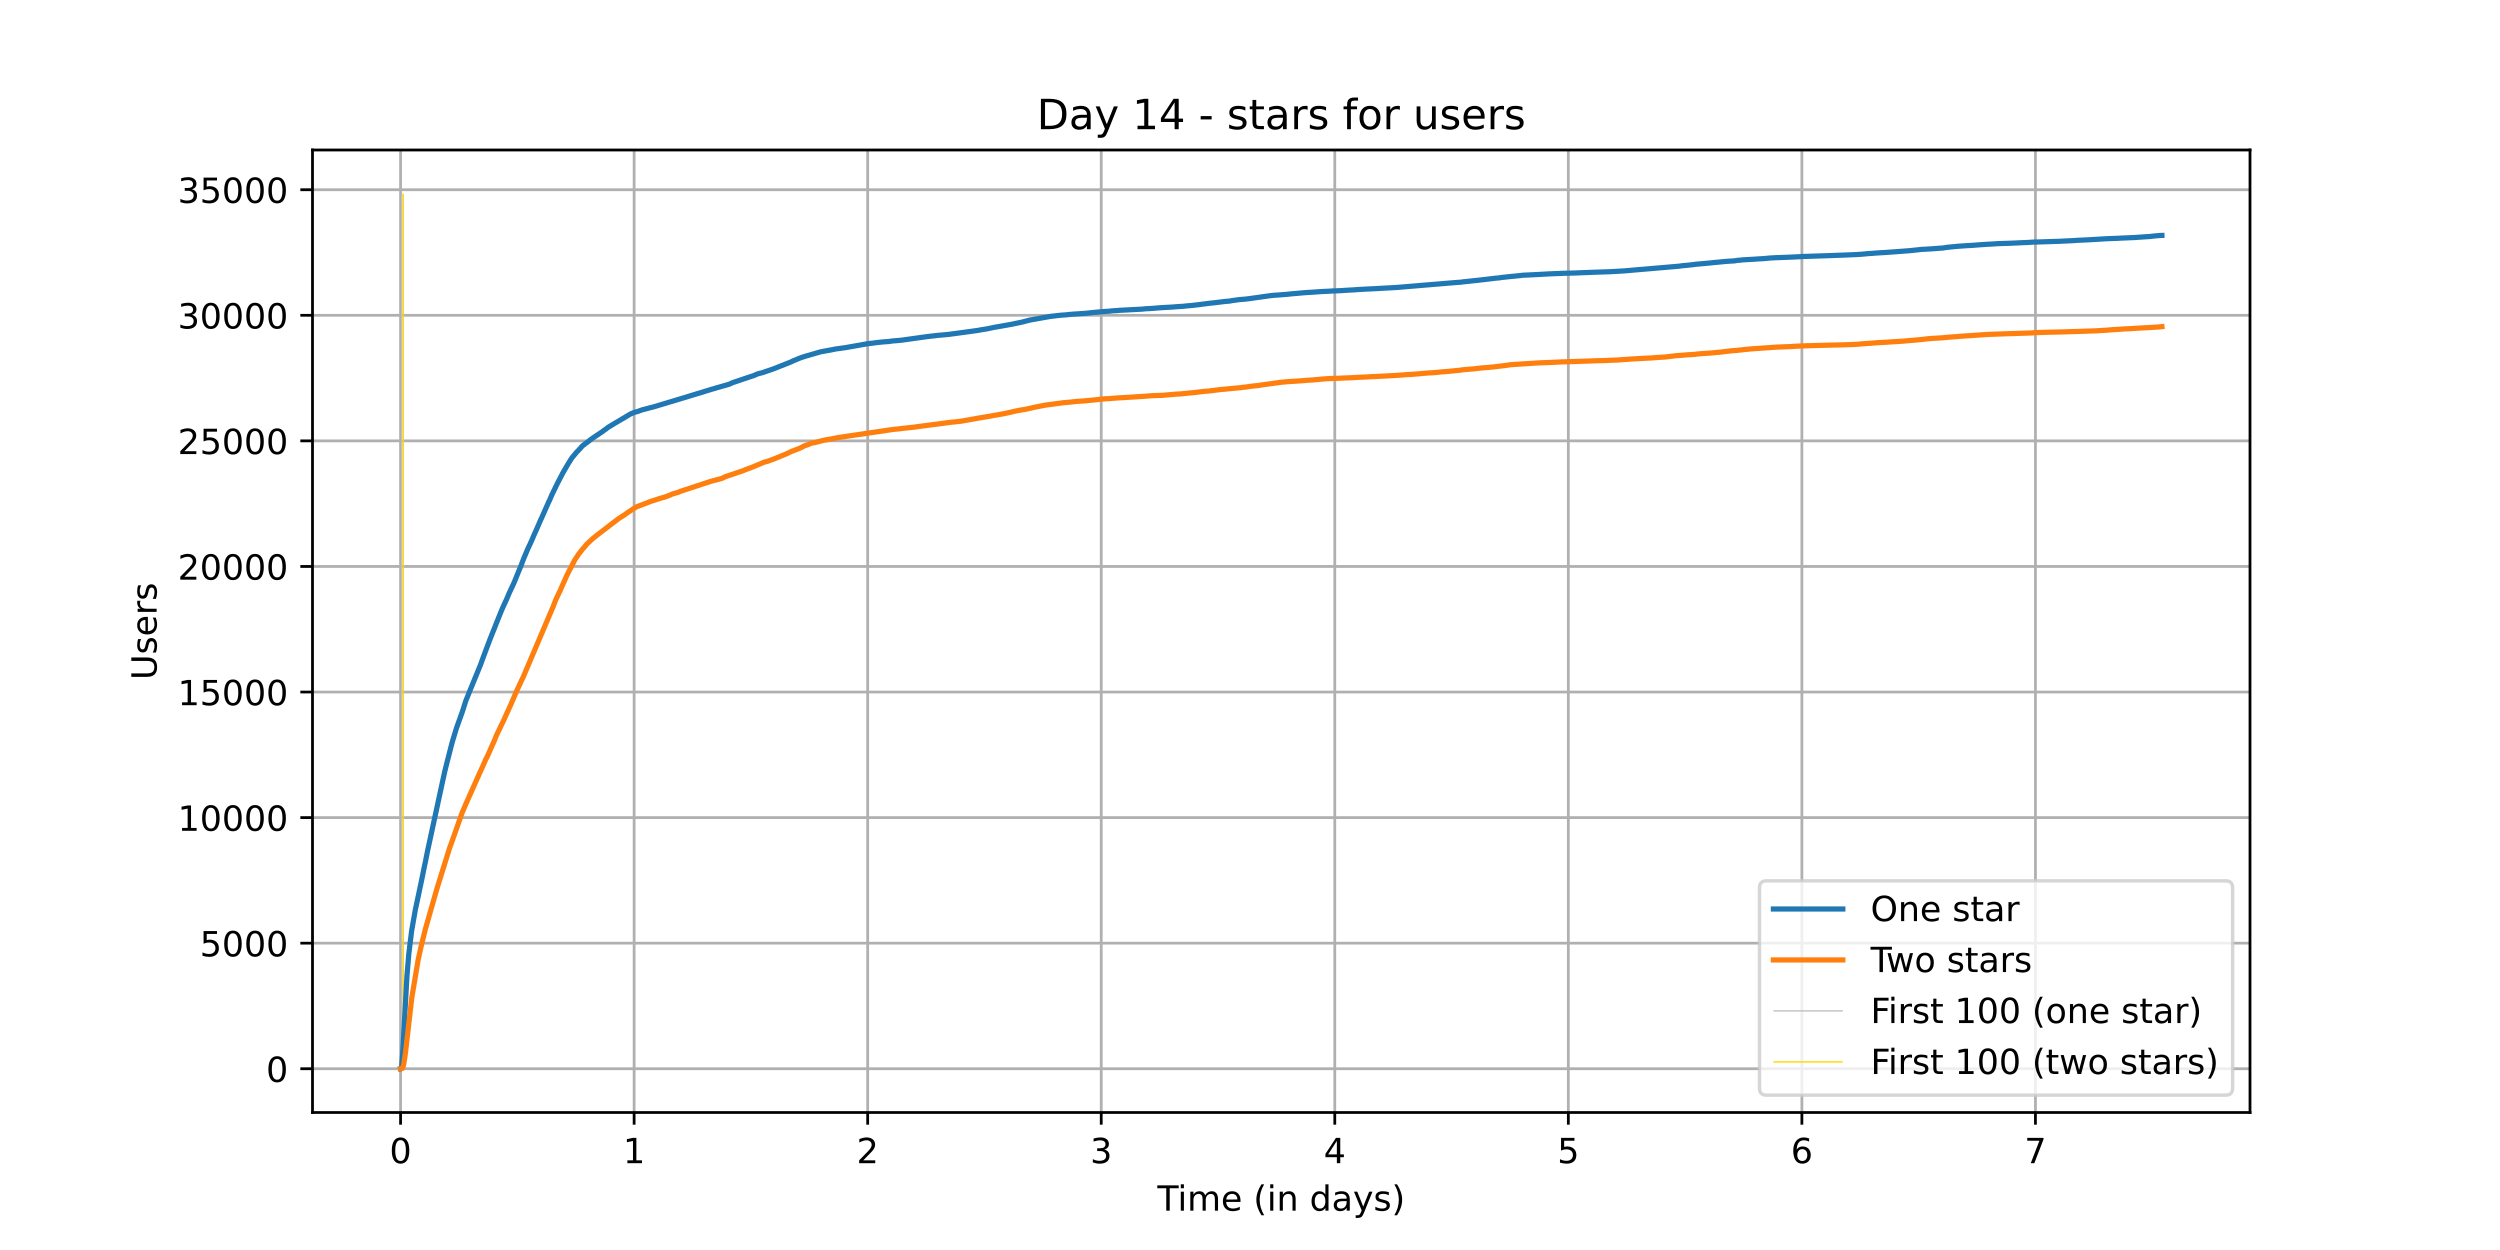 <?xml version="1.0" encoding="utf-8" standalone="no"?>
<!DOCTYPE svg PUBLIC "-//W3C//DTD SVG 1.1//EN"
  "http://www.w3.org/Graphics/SVG/1.1/DTD/svg11.dtd">
<!-- Created with matplotlib (https://matplotlib.org/) -->
<svg height="360pt" version="1.1" viewBox="0 0 720 360" width="720pt" xmlns="http://www.w3.org/2000/svg" xmlns:xlink="http://www.w3.org/1999/xlink">
 <defs>
  <style type="text/css">*{stroke-linecap:butt;stroke-linejoin:round;}</style>
 </defs>
 <g id="figure_1">
  <g id="patch_1">
   <path d="M 0 360 
L 720 360 
L 720 0 
L 0 0 
z
" style="fill:#ffffff;"/>
  </g>
  <g id="axes_1">
   <g id="patch_2">
    <path d="M 90 320.4 
L 648 320.4 
L 648 43.2 
L 90 43.2 
z
" style="fill:#ffffff;"/>
   </g>
   <g id="matplotlib.axis_1">
    <g id="xtick_1">
     <g id="line2d_1">
      <path clip-path="url(#pdb3859db23)" d="M 115.364 320.4 
L 115.364 43.2 
" style="fill:none;stroke:#b0b0b0;stroke-linecap:square;stroke-width:0.8;"/>
     </g>
     <g id="line2d_2">
      <defs>
       <path d="M 0 0 
L 0 3.5 
" id="mc1cb4f7e41" style="stroke:#000000;stroke-width:0.8;"/>
      </defs>
      <g>
       <use style="stroke:#000000;stroke-width:0.8;" x="115.364" xlink:href="#mc1cb4f7e41" y="320.4"/>
      </g>
     </g>
     <g id="text_1">
      <!-- 0 -->
      <g transform="translate(112.182 334.998)scale(0.1 -0.1)">
       <defs>
        <path d="M 31.781 66.406 
Q 24.172 66.406 20.328 58.906 
Q 16.5 51.422 16.5 36.375 
Q 16.5 21.391 20.328 13.891 
Q 24.172 6.391 31.781 6.391 
Q 39.453 6.391 43.281 13.891 
Q 47.125 21.391 47.125 36.375 
Q 47.125 51.422 43.281 58.906 
Q 39.453 66.406 31.781 66.406 
z
M 31.781 74.219 
Q 44.047 74.219 50.516 64.516 
Q 56.984 54.828 56.984 36.375 
Q 56.984 17.969 50.516 8.266 
Q 44.047 -1.422 31.781 -1.422 
Q 19.531 -1.422 13.062 8.266 
Q 6.594 17.969 6.594 36.375 
Q 6.594 54.828 13.062 64.516 
Q 19.531 74.219 31.781 74.219 
z
" id="DejaVuSans-48"/>
       </defs>
       <use xlink:href="#DejaVuSans-48"/>
      </g>
     </g>
    </g>
    <g id="xtick_2">
     <g id="line2d_3">
      <path clip-path="url(#pdb3859db23)" d="M 182.627 320.4 
L 182.627 43.2 
" style="fill:none;stroke:#b0b0b0;stroke-linecap:square;stroke-width:0.8;"/>
     </g>
     <g id="line2d_4">
      <g>
       <use style="stroke:#000000;stroke-width:0.8;" x="182.627" xlink:href="#mc1cb4f7e41" y="320.4"/>
      </g>
     </g>
     <g id="text_2">
      <!-- 1 -->
      <g transform="translate(179.446 334.998)scale(0.1 -0.1)">
       <defs>
        <path d="M 12.406 8.297 
L 28.516 8.297 
L 28.516 63.922 
L 10.984 60.406 
L 10.984 69.391 
L 28.422 72.906 
L 38.281 72.906 
L 38.281 8.297 
L 54.391 8.297 
L 54.391 0 
L 12.406 0 
z
" id="DejaVuSans-49"/>
       </defs>
       <use xlink:href="#DejaVuSans-49"/>
      </g>
     </g>
    </g>
    <g id="xtick_3">
     <g id="line2d_5">
      <path clip-path="url(#pdb3859db23)" d="M 249.89 320.4 
L 249.89 43.2 
" style="fill:none;stroke:#b0b0b0;stroke-linecap:square;stroke-width:0.8;"/>
     </g>
     <g id="line2d_6">
      <g>
       <use style="stroke:#000000;stroke-width:0.8;" x="249.89" xlink:href="#mc1cb4f7e41" y="320.4"/>
      </g>
     </g>
     <g id="text_3">
      <!-- 2 -->
      <g transform="translate(246.709 334.998)scale(0.1 -0.1)">
       <defs>
        <path d="M 19.188 8.297 
L 53.609 8.297 
L 53.609 0 
L 7.328 0 
L 7.328 8.297 
Q 12.938 14.109 22.625 23.891 
Q 32.328 33.688 34.812 36.531 
Q 39.547 41.844 41.422 45.531 
Q 43.312 49.219 43.312 52.781 
Q 43.312 58.594 39.234 62.25 
Q 35.156 65.922 28.609 65.922 
Q 23.969 65.922 18.812 64.312 
Q 13.672 62.703 7.812 59.422 
L 7.812 69.391 
Q 13.766 71.781 18.938 73 
Q 24.125 74.219 28.422 74.219 
Q 39.75 74.219 46.484 68.547 
Q 53.219 62.891 53.219 53.422 
Q 53.219 48.922 51.531 44.891 
Q 49.859 40.875 45.406 35.406 
Q 44.188 33.984 37.641 27.219 
Q 31.109 20.453 19.188 8.297 
z
" id="DejaVuSans-50"/>
       </defs>
       <use xlink:href="#DejaVuSans-50"/>
      </g>
     </g>
    </g>
    <g id="xtick_4">
     <g id="line2d_7">
      <path clip-path="url(#pdb3859db23)" d="M 317.153 320.4 
L 317.153 43.2 
" style="fill:none;stroke:#b0b0b0;stroke-linecap:square;stroke-width:0.8;"/>
     </g>
     <g id="line2d_8">
      <g>
       <use style="stroke:#000000;stroke-width:0.8;" x="317.153" xlink:href="#mc1cb4f7e41" y="320.4"/>
      </g>
     </g>
     <g id="text_4">
      <!-- 3 -->
      <g transform="translate(313.972 334.998)scale(0.1 -0.1)">
       <defs>
        <path d="M 40.578 39.312 
Q 47.656 37.797 51.625 33 
Q 55.609 28.219 55.609 21.188 
Q 55.609 10.406 48.188 4.484 
Q 40.766 -1.422 27.094 -1.422 
Q 22.516 -1.422 17.656 -0.516 
Q 12.797 0.391 7.625 2.203 
L 7.625 11.719 
Q 11.719 9.328 16.594 8.109 
Q 21.484 6.891 26.812 6.891 
Q 36.078 6.891 40.938 10.547 
Q 45.797 14.203 45.797 21.188 
Q 45.797 27.641 41.281 31.266 
Q 36.766 34.906 28.719 34.906 
L 20.219 34.906 
L 20.219 43.016 
L 29.109 43.016 
Q 36.375 43.016 40.234 45.922 
Q 44.094 48.828 44.094 54.297 
Q 44.094 59.906 40.109 62.906 
Q 36.141 65.922 28.719 65.922 
Q 24.656 65.922 20.016 65.031 
Q 15.375 64.156 9.812 62.312 
L 9.812 71.094 
Q 15.438 72.656 20.344 73.438 
Q 25.25 74.219 29.594 74.219 
Q 40.828 74.219 47.359 69.109 
Q 53.906 64.016 53.906 55.328 
Q 53.906 49.266 50.438 45.094 
Q 46.969 40.922 40.578 39.312 
z
" id="DejaVuSans-51"/>
       </defs>
       <use xlink:href="#DejaVuSans-51"/>
      </g>
     </g>
    </g>
    <g id="xtick_5">
     <g id="line2d_9">
      <path clip-path="url(#pdb3859db23)" d="M 384.416 320.4 
L 384.416 43.2 
" style="fill:none;stroke:#b0b0b0;stroke-linecap:square;stroke-width:0.8;"/>
     </g>
     <g id="line2d_10">
      <g>
       <use style="stroke:#000000;stroke-width:0.8;" x="384.416" xlink:href="#mc1cb4f7e41" y="320.4"/>
      </g>
     </g>
     <g id="text_5">
      <!-- 4 -->
      <g transform="translate(381.235 334.998)scale(0.1 -0.1)">
       <defs>
        <path d="M 37.797 64.312 
L 12.891 25.391 
L 37.797 25.391 
z
M 35.203 72.906 
L 47.609 72.906 
L 47.609 25.391 
L 58.016 25.391 
L 58.016 17.188 
L 47.609 17.188 
L 47.609 0 
L 37.797 0 
L 37.797 17.188 
L 4.891 17.188 
L 4.891 26.703 
z
" id="DejaVuSans-52"/>
       </defs>
       <use xlink:href="#DejaVuSans-52"/>
      </g>
     </g>
    </g>
    <g id="xtick_6">
     <g id="line2d_11">
      <path clip-path="url(#pdb3859db23)" d="M 451.68 320.4 
L 451.68 43.2 
" style="fill:none;stroke:#b0b0b0;stroke-linecap:square;stroke-width:0.8;"/>
     </g>
     <g id="line2d_12">
      <g>
       <use style="stroke:#000000;stroke-width:0.8;" x="451.68" xlink:href="#mc1cb4f7e41" y="320.4"/>
      </g>
     </g>
     <g id="text_6">
      <!-- 5 -->
      <g transform="translate(448.498 334.998)scale(0.1 -0.1)">
       <defs>
        <path d="M 10.797 72.906 
L 49.516 72.906 
L 49.516 64.594 
L 19.828 64.594 
L 19.828 46.734 
Q 21.969 47.469 24.109 47.828 
Q 26.266 48.188 28.422 48.188 
Q 40.625 48.188 47.75 41.5 
Q 54.891 34.812 54.891 23.391 
Q 54.891 11.625 47.562 5.094 
Q 40.234 -1.422 26.906 -1.422 
Q 22.312 -1.422 17.547 -0.641 
Q 12.797 0.141 7.719 1.703 
L 7.719 11.625 
Q 12.109 9.234 16.797 8.062 
Q 21.484 6.891 26.703 6.891 
Q 35.156 6.891 40.078 11.328 
Q 45.016 15.766 45.016 23.391 
Q 45.016 31 40.078 35.438 
Q 35.156 39.891 26.703 39.891 
Q 22.75 39.891 18.812 39.016 
Q 14.891 38.141 10.797 36.281 
z
" id="DejaVuSans-53"/>
       </defs>
       <use xlink:href="#DejaVuSans-53"/>
      </g>
     </g>
    </g>
    <g id="xtick_7">
     <g id="line2d_13">
      <path clip-path="url(#pdb3859db23)" d="M 518.943 320.4 
L 518.943 43.2 
" style="fill:none;stroke:#b0b0b0;stroke-linecap:square;stroke-width:0.8;"/>
     </g>
     <g id="line2d_14">
      <g>
       <use style="stroke:#000000;stroke-width:0.8;" x="518.943" xlink:href="#mc1cb4f7e41" y="320.4"/>
      </g>
     </g>
     <g id="text_7">
      <!-- 6 -->
      <g transform="translate(515.762 334.998)scale(0.1 -0.1)">
       <defs>
        <path d="M 33.016 40.375 
Q 26.375 40.375 22.484 35.828 
Q 18.609 31.297 18.609 23.391 
Q 18.609 15.531 22.484 10.953 
Q 26.375 6.391 33.016 6.391 
Q 39.656 6.391 43.531 10.953 
Q 47.406 15.531 47.406 23.391 
Q 47.406 31.297 43.531 35.828 
Q 39.656 40.375 33.016 40.375 
z
M 52.594 71.297 
L 52.594 62.312 
Q 48.875 64.062 45.094 64.984 
Q 41.312 65.922 37.594 65.922 
Q 27.828 65.922 22.672 59.328 
Q 17.531 52.734 16.797 39.406 
Q 19.672 43.656 24.016 45.922 
Q 28.375 48.188 33.594 48.188 
Q 44.578 48.188 50.953 41.516 
Q 57.328 34.859 57.328 23.391 
Q 57.328 12.156 50.688 5.359 
Q 44.047 -1.422 33.016 -1.422 
Q 20.359 -1.422 13.672 8.266 
Q 6.984 17.969 6.984 36.375 
Q 6.984 53.656 15.188 63.938 
Q 23.391 74.219 37.203 74.219 
Q 40.922 74.219 44.703 73.484 
Q 48.484 72.75 52.594 71.297 
z
" id="DejaVuSans-54"/>
       </defs>
       <use xlink:href="#DejaVuSans-54"/>
      </g>
     </g>
    </g>
    <g id="xtick_8">
     <g id="line2d_15">
      <path clip-path="url(#pdb3859db23)" d="M 586.206 320.4 
L 586.206 43.2 
" style="fill:none;stroke:#b0b0b0;stroke-linecap:square;stroke-width:0.8;"/>
     </g>
     <g id="line2d_16">
      <g>
       <use style="stroke:#000000;stroke-width:0.8;" x="586.206" xlink:href="#mc1cb4f7e41" y="320.4"/>
      </g>
     </g>
     <g id="text_8">
      <!-- 7 -->
      <g transform="translate(583.025 334.998)scale(0.1 -0.1)">
       <defs>
        <path d="M 8.203 72.906 
L 55.078 72.906 
L 55.078 68.703 
L 28.609 0 
L 18.312 0 
L 43.219 64.594 
L 8.203 64.594 
z
" id="DejaVuSans-55"/>
       </defs>
       <use xlink:href="#DejaVuSans-55"/>
      </g>
     </g>
    </g>
    <g id="text_9">
     <!-- Time (in days) -->
     <g transform="translate(333.327 348.677)scale(0.1 -0.1)">
      <defs>
       <path d="M -0.297 72.906 
L 61.375 72.906 
L 61.375 64.594 
L 35.5 64.594 
L 35.5 0 
L 25.594 0 
L 25.594 64.594 
L -0.297 64.594 
z
" id="DejaVuSans-84"/>
       <path d="M 9.422 54.688 
L 18.406 54.688 
L 18.406 0 
L 9.422 0 
z
M 9.422 75.984 
L 18.406 75.984 
L 18.406 64.594 
L 9.422 64.594 
z
" id="DejaVuSans-105"/>
       <path d="M 52 44.188 
Q 55.375 50.25 60.062 53.125 
Q 64.75 56 71.094 56 
Q 79.641 56 84.281 50.016 
Q 88.922 44.047 88.922 33.016 
L 88.922 0 
L 79.891 0 
L 79.891 32.719 
Q 79.891 40.578 77.094 44.375 
Q 74.312 48.188 68.609 48.188 
Q 61.625 48.188 57.562 43.547 
Q 53.516 38.922 53.516 30.906 
L 53.516 0 
L 44.484 0 
L 44.484 32.719 
Q 44.484 40.625 41.703 44.406 
Q 38.922 48.188 33.109 48.188 
Q 26.219 48.188 22.156 43.531 
Q 18.109 38.875 18.109 30.906 
L 18.109 0 
L 9.078 0 
L 9.078 54.688 
L 18.109 54.688 
L 18.109 46.188 
Q 21.188 51.219 25.484 53.609 
Q 29.781 56 35.688 56 
Q 41.656 56 45.828 52.969 
Q 50 49.953 52 44.188 
z
" id="DejaVuSans-109"/>
       <path d="M 56.203 29.594 
L 56.203 25.203 
L 14.891 25.203 
Q 15.484 15.922 20.484 11.062 
Q 25.484 6.203 34.422 6.203 
Q 39.594 6.203 44.453 7.469 
Q 49.312 8.734 54.109 11.281 
L 54.109 2.781 
Q 49.266 0.734 44.188 -0.344 
Q 39.109 -1.422 33.891 -1.422 
Q 20.797 -1.422 13.156 6.188 
Q 5.516 13.812 5.516 26.812 
Q 5.516 40.234 12.766 48.109 
Q 20.016 56 32.328 56 
Q 43.359 56 49.781 48.891 
Q 56.203 41.797 56.203 29.594 
z
M 47.219 32.234 
Q 47.125 39.594 43.094 43.984 
Q 39.062 48.391 32.422 48.391 
Q 24.906 48.391 20.391 44.141 
Q 15.875 39.891 15.188 32.172 
z
" id="DejaVuSans-101"/>
       <path id="DejaVuSans-32"/>
       <path d="M 31 75.875 
Q 24.469 64.656 21.281 53.656 
Q 18.109 42.672 18.109 31.391 
Q 18.109 20.125 21.312 9.062 
Q 24.516 -2 31 -13.188 
L 23.188 -13.188 
Q 15.875 -1.703 12.234 9.375 
Q 8.594 20.453 8.594 31.391 
Q 8.594 42.281 12.203 53.312 
Q 15.828 64.359 23.188 75.875 
z
" id="DejaVuSans-40"/>
       <path d="M 54.891 33.016 
L 54.891 0 
L 45.906 0 
L 45.906 32.719 
Q 45.906 40.484 42.875 44.328 
Q 39.844 48.188 33.797 48.188 
Q 26.516 48.188 22.312 43.547 
Q 18.109 38.922 18.109 30.906 
L 18.109 0 
L 9.078 0 
L 9.078 54.688 
L 18.109 54.688 
L 18.109 46.188 
Q 21.344 51.125 25.703 53.562 
Q 30.078 56 35.797 56 
Q 45.219 56 50.047 50.172 
Q 54.891 44.344 54.891 33.016 
z
" id="DejaVuSans-110"/>
       <path d="M 45.406 46.391 
L 45.406 75.984 
L 54.391 75.984 
L 54.391 0 
L 45.406 0 
L 45.406 8.203 
Q 42.578 3.328 38.25 0.953 
Q 33.938 -1.422 27.875 -1.422 
Q 17.969 -1.422 11.734 6.484 
Q 5.516 14.406 5.516 27.297 
Q 5.516 40.188 11.734 48.094 
Q 17.969 56 27.875 56 
Q 33.938 56 38.25 53.625 
Q 42.578 51.266 45.406 46.391 
z
M 14.797 27.297 
Q 14.797 17.391 18.875 11.75 
Q 22.953 6.109 30.078 6.109 
Q 37.203 6.109 41.297 11.75 
Q 45.406 17.391 45.406 27.297 
Q 45.406 37.203 41.297 42.844 
Q 37.203 48.484 30.078 48.484 
Q 22.953 48.484 18.875 42.844 
Q 14.797 37.203 14.797 27.297 
z
" id="DejaVuSans-100"/>
       <path d="M 34.281 27.484 
Q 23.391 27.484 19.188 25 
Q 14.984 22.516 14.984 16.5 
Q 14.984 11.719 18.141 8.906 
Q 21.297 6.109 26.703 6.109 
Q 34.188 6.109 38.703 11.406 
Q 43.219 16.703 43.219 25.484 
L 43.219 27.484 
z
M 52.203 31.203 
L 52.203 0 
L 43.219 0 
L 43.219 8.297 
Q 40.141 3.328 35.547 0.953 
Q 30.953 -1.422 24.312 -1.422 
Q 15.922 -1.422 10.953 3.297 
Q 6 8.016 6 15.922 
Q 6 25.141 12.172 29.828 
Q 18.359 34.516 30.609 34.516 
L 43.219 34.516 
L 43.219 35.406 
Q 43.219 41.609 39.141 45 
Q 35.062 48.391 27.688 48.391 
Q 23 48.391 18.547 47.266 
Q 14.109 46.141 10.016 43.891 
L 10.016 52.203 
Q 14.938 54.109 19.578 55.047 
Q 24.219 56 28.609 56 
Q 40.484 56 46.344 49.844 
Q 52.203 43.703 52.203 31.203 
z
" id="DejaVuSans-97"/>
       <path d="M 32.172 -5.078 
Q 28.375 -14.844 24.75 -17.812 
Q 21.141 -20.797 15.094 -20.797 
L 7.906 -20.797 
L 7.906 -13.281 
L 13.188 -13.281 
Q 16.891 -13.281 18.938 -11.516 
Q 21 -9.766 23.484 -3.219 
L 25.094 0.875 
L 2.984 54.688 
L 12.5 54.688 
L 29.594 11.922 
L 46.688 54.688 
L 56.203 54.688 
z
" id="DejaVuSans-121"/>
       <path d="M 44.281 53.078 
L 44.281 44.578 
Q 40.484 46.531 36.375 47.5 
Q 32.281 48.484 27.875 48.484 
Q 21.188 48.484 17.844 46.438 
Q 14.5 44.391 14.5 40.281 
Q 14.5 37.156 16.891 35.375 
Q 19.281 33.594 26.516 31.984 
L 29.594 31.297 
Q 39.156 29.25 43.188 25.516 
Q 47.219 21.781 47.219 15.094 
Q 47.219 7.469 41.188 3.016 
Q 35.156 -1.422 24.609 -1.422 
Q 20.219 -1.422 15.453 -0.562 
Q 10.688 0.297 5.422 2 
L 5.422 11.281 
Q 10.406 8.688 15.234 7.391 
Q 20.062 6.109 24.812 6.109 
Q 31.156 6.109 34.562 8.281 
Q 37.984 10.453 37.984 14.406 
Q 37.984 18.062 35.516 20.016 
Q 33.062 21.969 24.703 23.781 
L 21.578 24.516 
Q 13.234 26.266 9.516 29.906 
Q 5.812 33.547 5.812 39.891 
Q 5.812 47.609 11.281 51.797 
Q 16.75 56 26.812 56 
Q 31.781 56 36.172 55.266 
Q 40.578 54.547 44.281 53.078 
z
" id="DejaVuSans-115"/>
       <path d="M 8.016 75.875 
L 15.828 75.875 
Q 23.141 64.359 26.781 53.312 
Q 30.422 42.281 30.422 31.391 
Q 30.422 20.453 26.781 9.375 
Q 23.141 -1.703 15.828 -13.188 
L 8.016 -13.188 
Q 14.5 -2 17.703 9.062 
Q 20.906 20.125 20.906 31.391 
Q 20.906 42.672 17.703 53.656 
Q 14.5 64.656 8.016 75.875 
z
" id="DejaVuSans-41"/>
      </defs>
      <use xlink:href="#DejaVuSans-84"/>
      <use x="57.959" xlink:href="#DejaVuSans-105"/>
      <use x="85.742" xlink:href="#DejaVuSans-109"/>
      <use x="183.154" xlink:href="#DejaVuSans-101"/>
      <use x="244.678" xlink:href="#DejaVuSans-32"/>
      <use x="276.465" xlink:href="#DejaVuSans-40"/>
      <use x="315.479" xlink:href="#DejaVuSans-105"/>
      <use x="343.262" xlink:href="#DejaVuSans-110"/>
      <use x="406.641" xlink:href="#DejaVuSans-32"/>
      <use x="438.428" xlink:href="#DejaVuSans-100"/>
      <use x="501.904" xlink:href="#DejaVuSans-97"/>
      <use x="563.184" xlink:href="#DejaVuSans-121"/>
      <use x="622.363" xlink:href="#DejaVuSans-115"/>
      <use x="674.463" xlink:href="#DejaVuSans-41"/>
     </g>
    </g>
   </g>
   <g id="matplotlib.axis_2">
    <g id="ytick_1">
     <g id="line2d_17">
      <path clip-path="url(#pdb3859db23)" d="M 90 307.8 
L 648 307.8 
" style="fill:none;stroke:#b0b0b0;stroke-linecap:square;stroke-width:0.8;"/>
     </g>
     <g id="line2d_18">
      <defs>
       <path d="M 0 0 
L -3.5 0 
" id="m02828c5fc9" style="stroke:#000000;stroke-width:0.8;"/>
      </defs>
      <g>
       <use style="stroke:#000000;stroke-width:0.8;" x="90" xlink:href="#m02828c5fc9" y="307.8"/>
      </g>
     </g>
     <g id="text_10">
      <!-- 0 -->
      <g transform="translate(76.638 311.599)scale(0.1 -0.1)">
       <use xlink:href="#DejaVuSans-48"/>
      </g>
     </g>
    </g>
    <g id="ytick_2">
     <g id="line2d_19">
      <path clip-path="url(#pdb3859db23)" d="M 90 271.635 
L 648 271.635 
" style="fill:none;stroke:#b0b0b0;stroke-linecap:square;stroke-width:0.8;"/>
     </g>
     <g id="line2d_20">
      <g>
       <use style="stroke:#000000;stroke-width:0.8;" x="90" xlink:href="#m02828c5fc9" y="271.635"/>
      </g>
     </g>
     <g id="text_11">
      <!-- 5000 -->
      <g transform="translate(57.55 275.434)scale(0.1 -0.1)">
       <use xlink:href="#DejaVuSans-53"/>
       <use x="63.623" xlink:href="#DejaVuSans-48"/>
       <use x="127.246" xlink:href="#DejaVuSans-48"/>
       <use x="190.869" xlink:href="#DejaVuSans-48"/>
      </g>
     </g>
    </g>
    <g id="ytick_3">
     <g id="line2d_21">
      <path clip-path="url(#pdb3859db23)" d="M 90 235.469 
L 648 235.469 
" style="fill:none;stroke:#b0b0b0;stroke-linecap:square;stroke-width:0.8;"/>
     </g>
     <g id="line2d_22">
      <g>
       <use style="stroke:#000000;stroke-width:0.8;" x="90" xlink:href="#m02828c5fc9" y="235.469"/>
      </g>
     </g>
     <g id="text_12">
      <!-- 10000 -->
      <g transform="translate(51.188 239.269)scale(0.1 -0.1)">
       <use xlink:href="#DejaVuSans-49"/>
       <use x="63.623" xlink:href="#DejaVuSans-48"/>
       <use x="127.246" xlink:href="#DejaVuSans-48"/>
       <use x="190.869" xlink:href="#DejaVuSans-48"/>
       <use x="254.492" xlink:href="#DejaVuSans-48"/>
      </g>
     </g>
    </g>
    <g id="ytick_4">
     <g id="line2d_23">
      <path clip-path="url(#pdb3859db23)" d="M 90 199.304 
L 648 199.304 
" style="fill:none;stroke:#b0b0b0;stroke-linecap:square;stroke-width:0.8;"/>
     </g>
     <g id="line2d_24">
      <g>
       <use style="stroke:#000000;stroke-width:0.8;" x="90" xlink:href="#m02828c5fc9" y="199.304"/>
      </g>
     </g>
     <g id="text_13">
      <!-- 15000 -->
      <g transform="translate(51.188 203.103)scale(0.1 -0.1)">
       <use xlink:href="#DejaVuSans-49"/>
       <use x="63.623" xlink:href="#DejaVuSans-53"/>
       <use x="127.246" xlink:href="#DejaVuSans-48"/>
       <use x="190.869" xlink:href="#DejaVuSans-48"/>
       <use x="254.492" xlink:href="#DejaVuSans-48"/>
      </g>
     </g>
    </g>
    <g id="ytick_5">
     <g id="line2d_25">
      <path clip-path="url(#pdb3859db23)" d="M 90 163.139 
L 648 163.139 
" style="fill:none;stroke:#b0b0b0;stroke-linecap:square;stroke-width:0.8;"/>
     </g>
     <g id="line2d_26">
      <g>
       <use style="stroke:#000000;stroke-width:0.8;" x="90" xlink:href="#m02828c5fc9" y="163.139"/>
      </g>
     </g>
     <g id="text_14">
      <!-- 20000 -->
      <g transform="translate(51.188 166.938)scale(0.1 -0.1)">
       <use xlink:href="#DejaVuSans-50"/>
       <use x="63.623" xlink:href="#DejaVuSans-48"/>
       <use x="127.246" xlink:href="#DejaVuSans-48"/>
       <use x="190.869" xlink:href="#DejaVuSans-48"/>
       <use x="254.492" xlink:href="#DejaVuSans-48"/>
      </g>
     </g>
    </g>
    <g id="ytick_6">
     <g id="line2d_27">
      <path clip-path="url(#pdb3859db23)" d="M 90 126.974 
L 648 126.974 
" style="fill:none;stroke:#b0b0b0;stroke-linecap:square;stroke-width:0.8;"/>
     </g>
     <g id="line2d_28">
      <g>
       <use style="stroke:#000000;stroke-width:0.8;" x="90" xlink:href="#m02828c5fc9" y="126.974"/>
      </g>
     </g>
     <g id="text_15">
      <!-- 25000 -->
      <g transform="translate(51.188 130.773)scale(0.1 -0.1)">
       <use xlink:href="#DejaVuSans-50"/>
       <use x="63.623" xlink:href="#DejaVuSans-53"/>
       <use x="127.246" xlink:href="#DejaVuSans-48"/>
       <use x="190.869" xlink:href="#DejaVuSans-48"/>
       <use x="254.492" xlink:href="#DejaVuSans-48"/>
      </g>
     </g>
    </g>
    <g id="ytick_7">
     <g id="line2d_29">
      <path clip-path="url(#pdb3859db23)" d="M 90 90.808 
L 648 90.808 
" style="fill:none;stroke:#b0b0b0;stroke-linecap:square;stroke-width:0.8;"/>
     </g>
     <g id="line2d_30">
      <g>
       <use style="stroke:#000000;stroke-width:0.8;" x="90" xlink:href="#m02828c5fc9" y="90.808"/>
      </g>
     </g>
     <g id="text_16">
      <!-- 30000 -->
      <g transform="translate(51.188 94.608)scale(0.1 -0.1)">
       <use xlink:href="#DejaVuSans-51"/>
       <use x="63.623" xlink:href="#DejaVuSans-48"/>
       <use x="127.246" xlink:href="#DejaVuSans-48"/>
       <use x="190.869" xlink:href="#DejaVuSans-48"/>
       <use x="254.492" xlink:href="#DejaVuSans-48"/>
      </g>
     </g>
    </g>
    <g id="ytick_8">
     <g id="line2d_31">
      <path clip-path="url(#pdb3859db23)" d="M 90 54.643 
L 648 54.643 
" style="fill:none;stroke:#b0b0b0;stroke-linecap:square;stroke-width:0.8;"/>
     </g>
     <g id="line2d_32">
      <g>
       <use style="stroke:#000000;stroke-width:0.8;" x="90" xlink:href="#m02828c5fc9" y="54.643"/>
      </g>
     </g>
     <g id="text_17">
      <!-- 35000 -->
      <g transform="translate(51.188 58.442)scale(0.1 -0.1)">
       <use xlink:href="#DejaVuSans-51"/>
       <use x="63.623" xlink:href="#DejaVuSans-53"/>
       <use x="127.246" xlink:href="#DejaVuSans-48"/>
       <use x="190.869" xlink:href="#DejaVuSans-48"/>
       <use x="254.492" xlink:href="#DejaVuSans-48"/>
      </g>
     </g>
    </g>
    <g id="text_18">
     <!-- Users -->
     <g transform="translate(45.108 195.801)rotate(-90)scale(0.1 -0.1)">
      <defs>
       <path d="M 8.688 72.906 
L 18.609 72.906 
L 18.609 28.609 
Q 18.609 16.891 22.844 11.734 
Q 27.094 6.594 36.625 6.594 
Q 46.094 6.594 50.344 11.734 
Q 54.594 16.891 54.594 28.609 
L 54.594 72.906 
L 64.5 72.906 
L 64.5 27.391 
Q 64.5 13.141 57.438 5.859 
Q 50.391 -1.422 36.625 -1.422 
Q 22.797 -1.422 15.734 5.859 
Q 8.688 13.141 8.688 27.391 
z
" id="DejaVuSans-85"/>
       <path d="M 41.109 46.297 
Q 39.594 47.172 37.812 47.578 
Q 36.031 48 33.891 48 
Q 26.266 48 22.188 43.047 
Q 18.109 38.094 18.109 28.812 
L 18.109 0 
L 9.078 0 
L 9.078 54.688 
L 18.109 54.688 
L 18.109 46.188 
Q 20.953 51.172 25.484 53.578 
Q 30.031 56 36.531 56 
Q 37.453 56 38.578 55.875 
Q 39.703 55.766 41.062 55.516 
z
" id="DejaVuSans-114"/>
      </defs>
      <use xlink:href="#DejaVuSans-85"/>
      <use x="73.193" xlink:href="#DejaVuSans-115"/>
      <use x="125.293" xlink:href="#DejaVuSans-101"/>
      <use x="186.816" xlink:href="#DejaVuSans-114"/>
      <use x="227.93" xlink:href="#DejaVuSans-115"/>
     </g>
    </g>
   </g>
   <g id="LineCollection_1">
    <path clip-path="url(#pdb3859db23)" d="M 115.716 307.8 
L 115.716 55.8 
" style="fill:none;stroke:#c0c0c0;stroke-width:0.4;"/>
   </g>
   <g id="LineCollection_2">
    <path clip-path="url(#pdb3859db23)" d="M 116.132 307.8 
L 116.132 55.8 
" style="fill:none;stroke:#ffd700;stroke-width:0.4;"/>
   </g>
   <g id="line2d_33">
    <path clip-path="url(#pdb3859db23)" d="M 115.364 307.8 
L 115.53 307.764 
L 115.669 307.315 
L 115.993 303.012 
L 117.196 281.161 
L 117.752 274.564 
L 118.539 268.17 
L 119.651 261.819 
L 119.836 261.009 
L 120.577 257.509 
L 121.548 252.908 
L 122.197 249.668 
L 122.52 248.178 
L 123.122 245.14 
L 128.029 222.435 
L 128.492 220.54 
L 130.159 214.038 
L 130.436 213.083 
L 131.223 210.479 
L 131.501 209.582 
L 133.075 205.206 
L 133.446 204.078 
L 134.141 201.872 
L 134.696 200.512 
L 135.02 199.68 
L 138.357 191.543 
L 139.1 189.489 
L 141.044 184.303 
L 141.831 182.314 
L 142.478 180.722 
L 142.895 179.637 
L 144.423 175.855 
L 144.747 175.088 
L 145.349 173.771 
L 145.904 172.593 
L 146.552 171.023 
L 148.08 167.732 
L 149.053 165.338 
L 150.118 162.763 
L 150.534 161.62 
L 150.904 160.68 
L 151.599 159.038 
L 152.015 158.04 
L 152.2 157.642 
L 152.571 156.882 
L 153.265 155.349 
L 153.775 154.119 
L 154.469 152.6 
L 154.979 151.421 
L 155.766 149.591 
L 155.859 149.447 
L 158.08 144.42 
L 158.266 144.116 
L 158.776 142.85 
L 160.026 140.268 
L 160.442 139.393 
L 162.156 136.102 
L 162.387 135.704 
L 163.683 133.483 
L 163.823 133.266 
L 164.61 132.001 
L 165.86 130.474 
L 166.277 129.997 
L 166.462 129.845 
L 167.712 128.449 
L 168.499 127.834 
L 169.194 127.314 
L 169.472 127.118 
L 169.982 126.699 
L 170.214 126.518 
L 170.723 126.156 
L 173.639 124.203 
L 173.964 123.921 
L 174.427 123.625 
L 174.751 123.372 
L 175.121 123.082 
L 175.816 122.67 
L 175.954 122.576 
L 176.695 122.135 
L 177.019 121.932 
L 181.648 119.191 
L 182.621 118.8 
L 182.853 118.713 
L 183.733 118.475 
L 184.844 118.07 
L 187.112 117.469 
L 188.223 117.187 
L 202.909 112.746 
L 203.233 112.638 
L 203.882 112.45 
L 204.529 112.247 
L 204.946 112.102 
L 205.363 112.008 
L 206.104 111.777 
L 209.806 110.721 
L 210.269 110.547 
L 210.779 110.287 
L 211.242 110.121 
L 216.38 108.392 
L 216.658 108.305 
L 217.26 108.103 
L 217.907 107.792 
L 218.371 107.632 
L 219.527 107.343 
L 222.584 106.294 
L 223.093 106.099 
L 224.761 105.441 
L 226.149 104.891 
L 227.817 104.233 
L 228.048 104.103 
L 228.465 103.915 
L 230.457 103.09 
L 230.966 102.909 
L 231.8 102.642 
L 236.338 101.325 
L 240.089 100.631 
L 240.367 100.566 
L 240.968 100.457 
L 241.524 100.392 
L 242.265 100.291 
L 242.914 100.19 
L 243.747 100.088 
L 244.025 100.023 
L 249.811 99.003 
L 250.412 98.924 
L 251.431 98.815 
L 251.801 98.757 
L 252.588 98.649 
L 254.532 98.454 
L 256.013 98.352 
L 256.291 98.302 
L 257.078 98.193 
L 258.467 98.085 
L 259.624 97.976 
L 266.753 96.978 
L 267.632 96.87 
L 270.178 96.58 
L 271.336 96.472 
L 272.77 96.356 
L 273.651 96.248 
L 279.3 95.481 
L 280.04 95.38 
L 280.735 95.278 
L 281.568 95.17 
L 282.541 94.982 
L 283.188 94.881 
L 283.883 94.772 
L 284.485 94.664 
L 286.384 94.259 
L 287.125 94.143 
L 291.711 93.325 
L 292.035 93.239 
L 294.305 92.776 
L 296.203 92.284 
L 296.62 92.175 
L 301.991 91.221 
L 302.407 91.141 
L 305.417 90.787 
L 307.038 90.678 
L 307.687 90.591 
L 309.215 90.461 
L 310.974 90.353 
L 312.224 90.266 
L 313.335 90.165 
L 313.659 90.128 
L 314.631 90.027 
L 315.187 89.962 
L 316.483 89.854 
L 318.056 89.716 
L 319.631 89.615 
L 320.233 89.528 
L 322.084 89.42 
L 322.408 89.369 
L 324.633 89.26 
L 325.792 89.188 
L 327.969 89.08 
L 328.987 89.029 
L 329.913 88.921 
L 330.839 88.884 
L 332.413 88.776 
L 332.922 88.725 
L 334.403 88.617 
L 335.561 88.544 
L 337.552 88.436 
L 338.94 88.327 
L 340.421 88.226 
L 340.792 88.212 
L 341.764 88.103 
L 343.338 87.966 
L 344.217 87.857 
L 344.727 87.807 
L 348.477 87.322 
L 349.587 87.214 
L 352.92 86.808 
L 354.216 86.707 
L 354.68 86.591 
L 355.466 86.497 
L 355.698 86.447 
L 356.254 86.382 
L 357.041 86.273 
L 358.431 86.165 
L 359.45 86.056 
L 366.027 85.13 
L 367.139 85.022 
L 368.25 84.957 
L 369.548 84.848 
L 370.982 84.733 
L 371.954 84.624 
L 372.463 84.581 
L 373.991 84.45 
L 375.148 84.342 
L 376.491 84.241 
L 378.296 84.132 
L 379.592 84.038 
L 381.259 83.93 
L 382.138 83.901 
L 383.85 83.8 
L 384.267 83.785 
L 386.627 83.684 
L 386.859 83.655 
L 388.016 83.583 
L 390.007 83.474 
L 391.349 83.373 
L 393.34 83.264 
L 394.312 83.221 
L 396.534 83.112 
L 397.691 83.04 
L 399.635 82.932 
L 400.607 82.888 
L 402.366 82.78 
L 419.171 81.376 
L 419.633 81.34 
L 420.929 81.253 
L 421.207 81.188 
L 422.318 81.08 
L 424.682 80.819 
L 425.7 80.718 
L 426.302 80.639 
L 427.321 80.53 
L 430.656 80.125 
L 431.86 80.024 
L 432.277 79.937 
L 434.592 79.684 
L 435.705 79.575 
L 437.696 79.373 
L 438.622 79.264 
L 439.594 79.221 
L 441.863 79.112 
L 442.928 79.055 
L 444.919 78.946 
L 446.03 78.881 
L 448.808 78.773 
L 449.826 78.722 
L 453.993 78.613 
L 455.012 78.563 
L 457.928 78.454 
L 458.9 78.411 
L 462.186 78.302 
L 463.019 78.281 
L 465.149 78.172 
L 466.26 78.107 
L 468.019 77.999 
L 469.639 77.854 
L 483.62 76.66 
L 484.361 76.545 
L 485.518 76.436 
L 487.509 76.234 
L 488.203 76.125 
L 489.87 75.973 
L 491.12 75.865 
L 492.832 75.706 
L 493.712 75.597 
L 495.194 75.474 
L 496.212 75.366 
L 497.739 75.236 
L 499.545 75.134 
L 500.378 74.982 
L 501.535 74.896 
L 501.813 74.845 
L 502.924 74.78 
L 504.914 74.671 
L 506.164 74.585 
L 507.97 74.476 
L 509.729 74.31 
L 511.719 74.201 
L 512.506 74.187 
L 515.052 74.078 
L 515.932 74.049 
L 518.153 73.941 
L 519.357 73.861 
L 522.829 73.753 
L 523.708 73.724 
L 527.18 73.615 
L 528.199 73.565 
L 531.346 73.456 
L 532.318 73.413 
L 534.864 73.304 
L 536.114 73.218 
L 537.411 73.109 
L 537.781 73.058 
L 538.938 72.986 
L 540.234 72.878 
L 541.392 72.805 
L 543.058 72.711 
L 543.336 72.69 
L 544.817 72.581 
L 546.16 72.48 
L 547.641 72.371 
L 548.936 72.277 
L 550.279 72.169 
L 552.501 71.93 
L 553.38 71.822 
L 554.353 71.778 
L 556.297 71.67 
L 556.807 71.626 
L 558.196 71.518 
L 559.631 71.424 
L 559.909 71.373 
L 560.696 71.236 
L 561.853 71.127 
L 563.751 70.939 
L 565.233 70.831 
L 566.391 70.758 
L 568.242 70.65 
L 569.723 70.527 
L 571.344 70.418 
L 572.547 70.339 
L 574.584 70.23 
L 575.093 70.18 
L 578.426 70.071 
L 578.842 70.057 
L 581.157 69.955 
L 581.62 69.927 
L 584.258 69.818 
L 585.508 69.731 
L 589.027 69.623 
L 589.906 69.594 
L 593.378 69.485 
L 594.489 69.42 
L 596.896 69.312 
L 598.192 69.218 
L 600.552 69.109 
L 601.575 69.059 
L 603.333 68.95 
L 604.399 68.892 
L 606.112 68.784 
L 607.13 68.733 
L 610.092 68.625 
L 611.203 68.559 
L 613.841 68.451 
L 614.813 68.408 
L 616.341 68.299 
L 617.59 68.212 
L 619.164 68.118 
L 619.535 68.068 
L 620.506 67.959 
L 622.127 67.814 
L 622.636 67.8 
L 622.636 67.8 
" style="fill:none;stroke:#1f77b4;stroke-linecap:square;stroke-width:1.5;"/>
   </g>
   <g id="line2d_34">
    <path clip-path="url(#pdb3859db23)" d="M 115.364 307.8 
L 115.808 307.713 
L 115.993 307.431 
L 116.271 306.563 
L 116.78 303.164 
L 117.521 296.748 
L 118.585 287.417 
L 120.437 276.358 
L 121.178 273.016 
L 121.502 271.664 
L 122.475 267.7 
L 125.807 256.033 
L 129.511 244.142 
L 130.02 242.789 
L 133.121 233.965 
L 133.539 233.046 
L 134.094 231.694 
L 134.742 230.262 
L 138.123 222.667 
L 138.45 221.965 
L 139.516 219.607 
L 139.933 218.616 
L 140.164 218.219 
L 140.581 217.336 
L 141.136 216.063 
L 142.386 213.264 
L 142.942 211.854 
L 144.098 209.459 
L 144.516 208.562 
L 144.84 207.933 
L 146.645 203.941 
L 147.108 202.942 
L 148.821 198.928 
L 149.655 197.156 
L 150.256 195.854 
L 150.58 195.225 
L 159.423 174.415 
L 160.026 172.817 
L 161.184 170.365 
L 161.322 170.148 
L 161.693 169.222 
L 162.109 168.289 
L 163.314 165.584 
L 165.535 161.28 
L 166.693 159.522 
L 166.971 159.19 
L 167.758 158.163 
L 168.083 157.837 
L 169.009 156.694 
L 169.241 156.506 
L 169.565 156.173 
L 169.797 155.964 
L 170.352 155.443 
L 171.001 154.872 
L 171.324 154.655 
L 171.788 154.242 
L 177.621 149.772 
L 177.806 149.635 
L 178.131 149.389 
L 178.779 148.962 
L 179.519 148.492 
L 179.751 148.362 
L 180.815 147.581 
L 181.139 147.385 
L 182.574 146.409 
L 182.9 146.214 
L 183.27 145.997 
L 183.548 145.888 
L 184.011 145.714 
L 184.242 145.62 
L 185.908 144.984 
L 186.325 144.847 
L 186.973 144.543 
L 187.251 144.463 
L 188.084 144.181 
L 188.781 143.971 
L 189.708 143.66 
L 190.357 143.458 
L 190.961 143.284 
L 191.377 143.183 
L 193.048 142.561 
L 193.51 142.315 
L 194.206 142.112 
L 194.484 142.026 
L 195.364 141.787 
L 195.873 141.527 
L 204.715 138.626 
L 205.039 138.539 
L 207.492 137.896 
L 208.094 137.7 
L 208.649 137.396 
L 209.112 137.216 
L 214.019 135.566 
L 214.667 135.277 
L 216.611 134.561 
L 218.833 133.635 
L 219.111 133.527 
L 219.759 133.23 
L 220.083 133.107 
L 221.009 132.876 
L 221.334 132.753 
L 223.186 132.073 
L 223.556 131.914 
L 225.733 131.017 
L 226.242 130.829 
L 226.891 130.525 
L 227.817 130.062 
L 228.095 129.954 
L 229.623 129.368 
L 230.132 129.172 
L 230.873 128.84 
L 231.568 128.442 
L 232.541 128.109 
L 233.559 127.69 
L 233.79 127.588 
L 234.624 127.48 
L 236.754 126.916 
L 237.171 126.807 
L 240.737 126.156 
L 241.246 126.033 
L 256.615 123.762 
L 257.356 123.654 
L 259.022 123.502 
L 259.716 123.393 
L 260.226 123.343 
L 261.244 123.234 
L 263.327 123.017 
L 264.022 122.909 
L 268.789 122.279 
L 269.669 122.171 
L 274.021 121.592 
L 275.227 121.484 
L 275.782 121.419 
L 276.754 121.31 
L 282.495 120.298 
L 282.865 120.24 
L 283.42 120.138 
L 284.115 120.03 
L 289.395 119.09 
L 289.673 119.024 
L 291.201 118.685 
L 291.711 118.562 
L 292.174 118.453 
L 293.193 118.243 
L 293.749 118.149 
L 294.212 118.048 
L 294.999 117.94 
L 296.944 117.534 
L 297.5 117.383 
L 300.139 116.855 
L 301.111 116.667 
L 301.945 116.558 
L 306.436 115.958 
L 307.825 115.849 
L 310.141 115.596 
L 311.9 115.488 
L 313.567 115.336 
L 314.724 115.227 
L 317.269 114.945 
L 318.473 114.837 
L 319.353 114.808 
L 320.603 114.699 
L 321.945 114.598 
L 323.938 114.489 
L 325.142 114.41 
L 326.949 114.301 
L 328.2 114.215 
L 329.774 114.12 
L 330.098 114.092 
L 331.394 113.99 
L 331.857 113.954 
L 334.773 113.853 
L 335.283 113.809 
L 336.811 113.679 
L 337.922 113.585 
L 338.245 113.549 
L 340.143 113.441 
L 342.412 113.195 
L 343.708 113.086 
L 346.717 112.725 
L 348.107 112.616 
L 351.531 112.182 
L 352.874 112.074 
L 353.429 112.008 
L 354.587 111.9 
L 354.911 111.857 
L 356.346 111.741 
L 357.412 111.64 
L 357.829 111.56 
L 358.986 111.451 
L 359.773 111.314 
L 360.701 111.206 
L 361.025 111.155 
L 362.321 111.046 
L 363.2 110.887 
L 368.945 110.092 
L 370.195 109.99 
L 370.519 109.94 
L 372.279 109.831 
L 373.436 109.759 
L 375.056 109.65 
L 376.676 109.506 
L 378.296 109.412 
L 378.62 109.368 
L 379.963 109.26 
L 380.518 109.195 
L 381.907 109.086 
L 382.972 109.028 
L 385.887 108.92 
L 386.905 108.869 
L 389.729 108.768 
L 390.238 108.725 
L 392.367 108.616 
L 393.294 108.58 
L 395.145 108.471 
L 395.978 108.45 
L 397.783 108.341 
L 398.662 108.312 
L 400.607 108.204 
L 401.671 108.146 
L 403.386 108.037 
L 404.96 107.9 
L 406.811 107.799 
L 407.273 107.755 
L 408.57 107.661 
L 408.894 107.632 
L 409.959 107.531 
L 410.236 107.502 
L 411.625 107.394 
L 412.551 107.358 
L 413.939 107.249 
L 414.588 107.155 
L 415.93 107.047 
L 417.319 106.938 
L 418.384 106.83 
L 420.142 106.663 
L 420.883 106.569 
L 421.161 106.511 
L 422.781 106.367 
L 424.172 106.258 
L 426.95 105.94 
L 428.525 105.839 
L 429.034 105.781 
L 430.1 105.672 
L 430.703 105.6 
L 433.574 105.26 
L 434.268 105.159 
L 434.963 105.036 
L 443.252 104.508 
L 446.123 104.399 
L 447.048 104.363 
L 449.177 104.255 
L 450.104 104.218 
L 453.761 104.11 
L 454.733 104.067 
L 458.067 103.958 
L 459.039 103.915 
L 462.973 103.813 
L 463.437 103.77 
L 466.353 103.661 
L 466.908 103.589 
L 468.852 103.481 
L 469.408 103.423 
L 471.214 103.314 
L 472.186 103.271 
L 474.129 103.162 
L 474.593 103.133 
L 475.472 103.105 
L 476.722 102.996 
L 477.879 102.924 
L 479.638 102.815 
L 482.741 102.439 
L 484.175 102.338 
L 484.639 102.294 
L 485.982 102.186 
L 487.047 102.128 
L 488.342 102.027 
L 488.713 101.969 
L 490.379 101.817 
L 492.323 101.709 
L 494.221 101.521 
L 495.517 101.412 
L 498.758 101.014 
L 500.332 100.906 
L 500.61 100.855 
L 501.721 100.754 
L 502.368 100.66 
L 503.479 100.573 
L 503.711 100.53 
L 505.007 100.436 
L 506.581 100.327 
L 507.97 100.219 
L 509.822 100.11 
L 510.331 100.052 
L 512.228 99.944 
L 513.108 99.915 
L 515.886 99.806 
L 517.135 99.719 
L 519.218 99.618 
L 519.589 99.604 
L 523.153 99.495 
L 523.986 99.474 
L 528.522 99.365 
L 529.309 99.351 
L 533.059 99.242 
L 534.031 99.199 
L 535.651 99.09 
L 537.179 98.96 
L 538.845 98.852 
L 540.42 98.714 
L 542.363 98.606 
L 543.289 98.569 
L 544.632 98.461 
L 545.743 98.396 
L 547.594 98.287 
L 549.076 98.164 
L 550.233 98.056 
L 551.667 97.94 
L 552.871 97.832 
L 555.511 97.535 
L 556.992 97.427 
L 557.362 97.412 
L 559.214 97.304 
L 561.066 97.123 
L 562.455 97.014 
L 563.567 96.949 
L 564.631 96.841 
L 565.835 96.761 
L 567.502 96.66 
L 567.918 96.631 
L 569.399 96.522 
L 570.649 96.436 
L 572.408 96.327 
L 573.426 96.277 
L 576.528 96.175 
L 576.991 96.146 
L 580.555 96.038 
L 581.435 96.009 
L 584.906 95.9 
L 586.295 95.792 
L 589.767 95.683 
L 590.554 95.669 
L 594.998 95.568 
L 595.414 95.539 
L 599.303 95.43 
L 600.229 95.394 
L 603.473 95.286 
L 604.676 95.206 
L 606.713 95.098 
L 608.333 94.953 
L 610.231 94.844 
L 611.573 94.743 
L 613.933 94.635 
L 614.443 94.591 
L 616.202 94.483 
L 617.22 94.432 
L 619.303 94.324 
L 619.766 94.287 
L 621.433 94.186 
L 621.895 94.143 
L 622.636 94.063 
L 622.636 94.063 
" style="fill:none;stroke:#ff7f0e;stroke-linecap:square;stroke-width:1.5;"/>
   </g>
   <g id="patch_3">
    <path d="M 90 320.4 
L 90 43.2 
" style="fill:none;stroke:#000000;stroke-linecap:square;stroke-linejoin:miter;stroke-width:0.8;"/>
   </g>
   <g id="patch_4">
    <path d="M 648 320.4 
L 648 43.2 
" style="fill:none;stroke:#000000;stroke-linecap:square;stroke-linejoin:miter;stroke-width:0.8;"/>
   </g>
   <g id="patch_5">
    <path d="M 90 320.4 
L 648 320.4 
" style="fill:none;stroke:#000000;stroke-linecap:square;stroke-linejoin:miter;stroke-width:0.8;"/>
   </g>
   <g id="patch_6">
    <path d="M 90 43.2 
L 648 43.2 
" style="fill:none;stroke:#000000;stroke-linecap:square;stroke-linejoin:miter;stroke-width:0.8;"/>
   </g>
   <g id="text_19">
    <!-- Day 14 - stars for users -->
    <g transform="translate(298.609 37.2)scale(0.12 -0.12)">
     <defs>
      <path d="M 19.672 64.797 
L 19.672 8.109 
L 31.594 8.109 
Q 46.688 8.109 53.688 14.938 
Q 60.688 21.781 60.688 36.531 
Q 60.688 51.172 53.688 57.984 
Q 46.688 64.797 31.594 64.797 
z
M 9.812 72.906 
L 30.078 72.906 
Q 51.266 72.906 61.172 64.094 
Q 71.094 55.281 71.094 36.531 
Q 71.094 17.672 61.125 8.828 
Q 51.172 0 30.078 0 
L 9.812 0 
z
" id="DejaVuSans-68"/>
      <path d="M 4.891 31.391 
L 31.203 31.391 
L 31.203 23.391 
L 4.891 23.391 
z
" id="DejaVuSans-45"/>
      <path d="M 18.312 70.219 
L 18.312 54.688 
L 36.812 54.688 
L 36.812 47.703 
L 18.312 47.703 
L 18.312 18.016 
Q 18.312 11.328 20.141 9.422 
Q 21.969 7.516 27.594 7.516 
L 36.812 7.516 
L 36.812 0 
L 27.594 0 
Q 17.188 0 13.234 3.875 
Q 9.281 7.766 9.281 18.016 
L 9.281 47.703 
L 2.688 47.703 
L 2.688 54.688 
L 9.281 54.688 
L 9.281 70.219 
z
" id="DejaVuSans-116"/>
      <path d="M 37.109 75.984 
L 37.109 68.5 
L 28.516 68.5 
Q 23.688 68.5 21.797 66.547 
Q 19.922 64.594 19.922 59.516 
L 19.922 54.688 
L 34.719 54.688 
L 34.719 47.703 
L 19.922 47.703 
L 19.922 0 
L 10.891 0 
L 10.891 47.703 
L 2.297 47.703 
L 2.297 54.688 
L 10.891 54.688 
L 10.891 58.5 
Q 10.891 67.625 15.141 71.797 
Q 19.391 75.984 28.609 75.984 
z
" id="DejaVuSans-102"/>
      <path d="M 30.609 48.391 
Q 23.391 48.391 19.188 42.75 
Q 14.984 37.109 14.984 27.297 
Q 14.984 17.484 19.156 11.844 
Q 23.344 6.203 30.609 6.203 
Q 37.797 6.203 41.984 11.859 
Q 46.188 17.531 46.188 27.297 
Q 46.188 37.016 41.984 42.703 
Q 37.797 48.391 30.609 48.391 
z
M 30.609 56 
Q 42.328 56 49.016 48.375 
Q 55.719 40.766 55.719 27.297 
Q 55.719 13.875 49.016 6.219 
Q 42.328 -1.422 30.609 -1.422 
Q 18.844 -1.422 12.172 6.219 
Q 5.516 13.875 5.516 27.297 
Q 5.516 40.766 12.172 48.375 
Q 18.844 56 30.609 56 
z
" id="DejaVuSans-111"/>
      <path d="M 8.5 21.578 
L 8.5 54.688 
L 17.484 54.688 
L 17.484 21.922 
Q 17.484 14.156 20.5 10.266 
Q 23.531 6.391 29.594 6.391 
Q 36.859 6.391 41.078 11.031 
Q 45.312 15.672 45.312 23.688 
L 45.312 54.688 
L 54.297 54.688 
L 54.297 0 
L 45.312 0 
L 45.312 8.406 
Q 42.047 3.422 37.719 1 
Q 33.406 -1.422 27.688 -1.422 
Q 18.266 -1.422 13.375 4.438 
Q 8.5 10.297 8.5 21.578 
z
M 31.109 56 
z
" id="DejaVuSans-117"/>
     </defs>
     <use xlink:href="#DejaVuSans-68"/>
     <use x="77.002" xlink:href="#DejaVuSans-97"/>
     <use x="138.281" xlink:href="#DejaVuSans-121"/>
     <use x="197.461" xlink:href="#DejaVuSans-32"/>
     <use x="229.248" xlink:href="#DejaVuSans-49"/>
     <use x="292.871" xlink:href="#DejaVuSans-52"/>
     <use x="356.494" xlink:href="#DejaVuSans-32"/>
     <use x="388.281" xlink:href="#DejaVuSans-45"/>
     <use x="424.365" xlink:href="#DejaVuSans-32"/>
     <use x="456.152" xlink:href="#DejaVuSans-115"/>
     <use x="508.252" xlink:href="#DejaVuSans-116"/>
     <use x="547.461" xlink:href="#DejaVuSans-97"/>
     <use x="608.74" xlink:href="#DejaVuSans-114"/>
     <use x="649.854" xlink:href="#DejaVuSans-115"/>
     <use x="701.953" xlink:href="#DejaVuSans-32"/>
     <use x="733.74" xlink:href="#DejaVuSans-102"/>
     <use x="768.945" xlink:href="#DejaVuSans-111"/>
     <use x="830.127" xlink:href="#DejaVuSans-114"/>
     <use x="871.24" xlink:href="#DejaVuSans-32"/>
     <use x="903.027" xlink:href="#DejaVuSans-117"/>
     <use x="966.406" xlink:href="#DejaVuSans-115"/>
     <use x="1018.506" xlink:href="#DejaVuSans-101"/>
     <use x="1080.029" xlink:href="#DejaVuSans-114"/>
     <use x="1121.143" xlink:href="#DejaVuSans-115"/>
    </g>
   </g>
   <g id="legend_1">
    <g id="patch_7">
     <path d="M 508.734 315.4 
L 641 315.4 
Q 643 315.4 643 313.4 
L 643 255.688 
Q 643 253.688 641 253.688 
L 508.734 253.688 
Q 506.734 253.688 506.734 255.688 
L 506.734 313.4 
Q 506.734 315.4 508.734 315.4 
z
" style="fill:#ffffff;opacity:0.8;stroke:#cccccc;stroke-linejoin:miter;"/>
    </g>
    <g id="line2d_35">
     <path d="M 510.734 261.786 
L 530.734 261.786 
" style="fill:none;stroke:#1f77b4;stroke-linecap:square;stroke-width:1.5;"/>
    </g>
    <g id="line2d_36"/>
    <g id="text_20">
     <!-- One star -->
     <g transform="translate(538.734 265.286)scale(0.1 -0.1)">
      <defs>
       <path d="M 39.406 66.219 
Q 28.656 66.219 22.328 58.203 
Q 16.016 50.203 16.016 36.375 
Q 16.016 22.609 22.328 14.594 
Q 28.656 6.594 39.406 6.594 
Q 50.141 6.594 56.422 14.594 
Q 62.703 22.609 62.703 36.375 
Q 62.703 50.203 56.422 58.203 
Q 50.141 66.219 39.406 66.219 
z
M 39.406 74.219 
Q 54.734 74.219 63.906 63.938 
Q 73.094 53.656 73.094 36.375 
Q 73.094 19.141 63.906 8.859 
Q 54.734 -1.422 39.406 -1.422 
Q 24.031 -1.422 14.812 8.828 
Q 5.609 19.094 5.609 36.375 
Q 5.609 53.656 14.812 63.938 
Q 24.031 74.219 39.406 74.219 
z
" id="DejaVuSans-79"/>
      </defs>
      <use xlink:href="#DejaVuSans-79"/>
      <use x="78.711" xlink:href="#DejaVuSans-110"/>
      <use x="142.09" xlink:href="#DejaVuSans-101"/>
      <use x="203.613" xlink:href="#DejaVuSans-32"/>
      <use x="235.4" xlink:href="#DejaVuSans-115"/>
      <use x="287.5" xlink:href="#DejaVuSans-116"/>
      <use x="326.709" xlink:href="#DejaVuSans-97"/>
      <use x="387.988" xlink:href="#DejaVuSans-114"/>
     </g>
    </g>
    <g id="line2d_37">
     <path d="M 510.734 276.464 
L 530.734 276.464 
" style="fill:none;stroke:#ff7f0e;stroke-linecap:square;stroke-width:1.5;"/>
    </g>
    <g id="line2d_38"/>
    <g id="text_21">
     <!-- Two stars -->
     <g transform="translate(538.734 279.964)scale(0.1 -0.1)">
      <defs>
       <path d="M 4.203 54.688 
L 13.188 54.688 
L 24.422 12.016 
L 35.594 54.688 
L 46.188 54.688 
L 57.422 12.016 
L 68.609 54.688 
L 77.594 54.688 
L 63.281 0 
L 52.688 0 
L 40.922 44.828 
L 29.109 0 
L 18.5 0 
z
" id="DejaVuSans-119"/>
      </defs>
      <use xlink:href="#DejaVuSans-84"/>
      <use x="44.584" xlink:href="#DejaVuSans-119"/>
      <use x="126.371" xlink:href="#DejaVuSans-111"/>
      <use x="187.553" xlink:href="#DejaVuSans-32"/>
      <use x="219.34" xlink:href="#DejaVuSans-115"/>
      <use x="271.439" xlink:href="#DejaVuSans-116"/>
      <use x="310.648" xlink:href="#DejaVuSans-97"/>
      <use x="371.928" xlink:href="#DejaVuSans-114"/>
      <use x="413.041" xlink:href="#DejaVuSans-115"/>
     </g>
    </g>
    <g id="line2d_39">
     <path d="M 510.734 291.142 
L 530.734 291.142 
" style="fill:none;stroke:#c0c0c0;stroke-width:0.4;"/>
    </g>
    <g id="text_22">
     <!-- First 100 (one star) -->
     <g transform="translate(538.734 294.642)scale(0.1 -0.1)">
      <defs>
       <path d="M 9.812 72.906 
L 51.703 72.906 
L 51.703 64.594 
L 19.672 64.594 
L 19.672 43.109 
L 48.578 43.109 
L 48.578 34.812 
L 19.672 34.812 
L 19.672 0 
L 9.812 0 
z
" id="DejaVuSans-70"/>
      </defs>
      <use xlink:href="#DejaVuSans-70"/>
      <use x="50.27" xlink:href="#DejaVuSans-105"/>
      <use x="78.053" xlink:href="#DejaVuSans-114"/>
      <use x="119.166" xlink:href="#DejaVuSans-115"/>
      <use x="171.266" xlink:href="#DejaVuSans-116"/>
      <use x="210.475" xlink:href="#DejaVuSans-32"/>
      <use x="242.262" xlink:href="#DejaVuSans-49"/>
      <use x="305.885" xlink:href="#DejaVuSans-48"/>
      <use x="369.508" xlink:href="#DejaVuSans-48"/>
      <use x="433.131" xlink:href="#DejaVuSans-32"/>
      <use x="464.918" xlink:href="#DejaVuSans-40"/>
      <use x="503.932" xlink:href="#DejaVuSans-111"/>
      <use x="565.113" xlink:href="#DejaVuSans-110"/>
      <use x="628.492" xlink:href="#DejaVuSans-101"/>
      <use x="690.016" xlink:href="#DejaVuSans-32"/>
      <use x="721.803" xlink:href="#DejaVuSans-115"/>
      <use x="773.902" xlink:href="#DejaVuSans-116"/>
      <use x="813.111" xlink:href="#DejaVuSans-97"/>
      <use x="874.391" xlink:href="#DejaVuSans-114"/>
      <use x="915.504" xlink:href="#DejaVuSans-41"/>
     </g>
    </g>
    <g id="line2d_40">
     <path d="M 510.734 305.82 
L 530.734 305.82 
" style="fill:none;stroke:#ffd700;stroke-width:0.4;"/>
    </g>
    <g id="text_23">
     <!-- First 100 (two stars) -->
     <g transform="translate(538.734 309.32)scale(0.1 -0.1)">
      <use xlink:href="#DejaVuSans-70"/>
      <use x="50.27" xlink:href="#DejaVuSans-105"/>
      <use x="78.053" xlink:href="#DejaVuSans-114"/>
      <use x="119.166" xlink:href="#DejaVuSans-115"/>
      <use x="171.266" xlink:href="#DejaVuSans-116"/>
      <use x="210.475" xlink:href="#DejaVuSans-32"/>
      <use x="242.262" xlink:href="#DejaVuSans-49"/>
      <use x="305.885" xlink:href="#DejaVuSans-48"/>
      <use x="369.508" xlink:href="#DejaVuSans-48"/>
      <use x="433.131" xlink:href="#DejaVuSans-32"/>
      <use x="464.918" xlink:href="#DejaVuSans-40"/>
      <use x="503.932" xlink:href="#DejaVuSans-116"/>
      <use x="543.141" xlink:href="#DejaVuSans-119"/>
      <use x="624.928" xlink:href="#DejaVuSans-111"/>
      <use x="686.109" xlink:href="#DejaVuSans-32"/>
      <use x="717.896" xlink:href="#DejaVuSans-115"/>
      <use x="769.996" xlink:href="#DejaVuSans-116"/>
      <use x="809.205" xlink:href="#DejaVuSans-97"/>
      <use x="870.484" xlink:href="#DejaVuSans-114"/>
      <use x="911.598" xlink:href="#DejaVuSans-115"/>
      <use x="963.697" xlink:href="#DejaVuSans-41"/>
     </g>
    </g>
   </g>
  </g>
 </g>
 <defs>
  <clipPath id="pdb3859db23">
   <rect height="277.2" width="558" x="90" y="43.2"/>
  </clipPath>
 </defs>
</svg>
